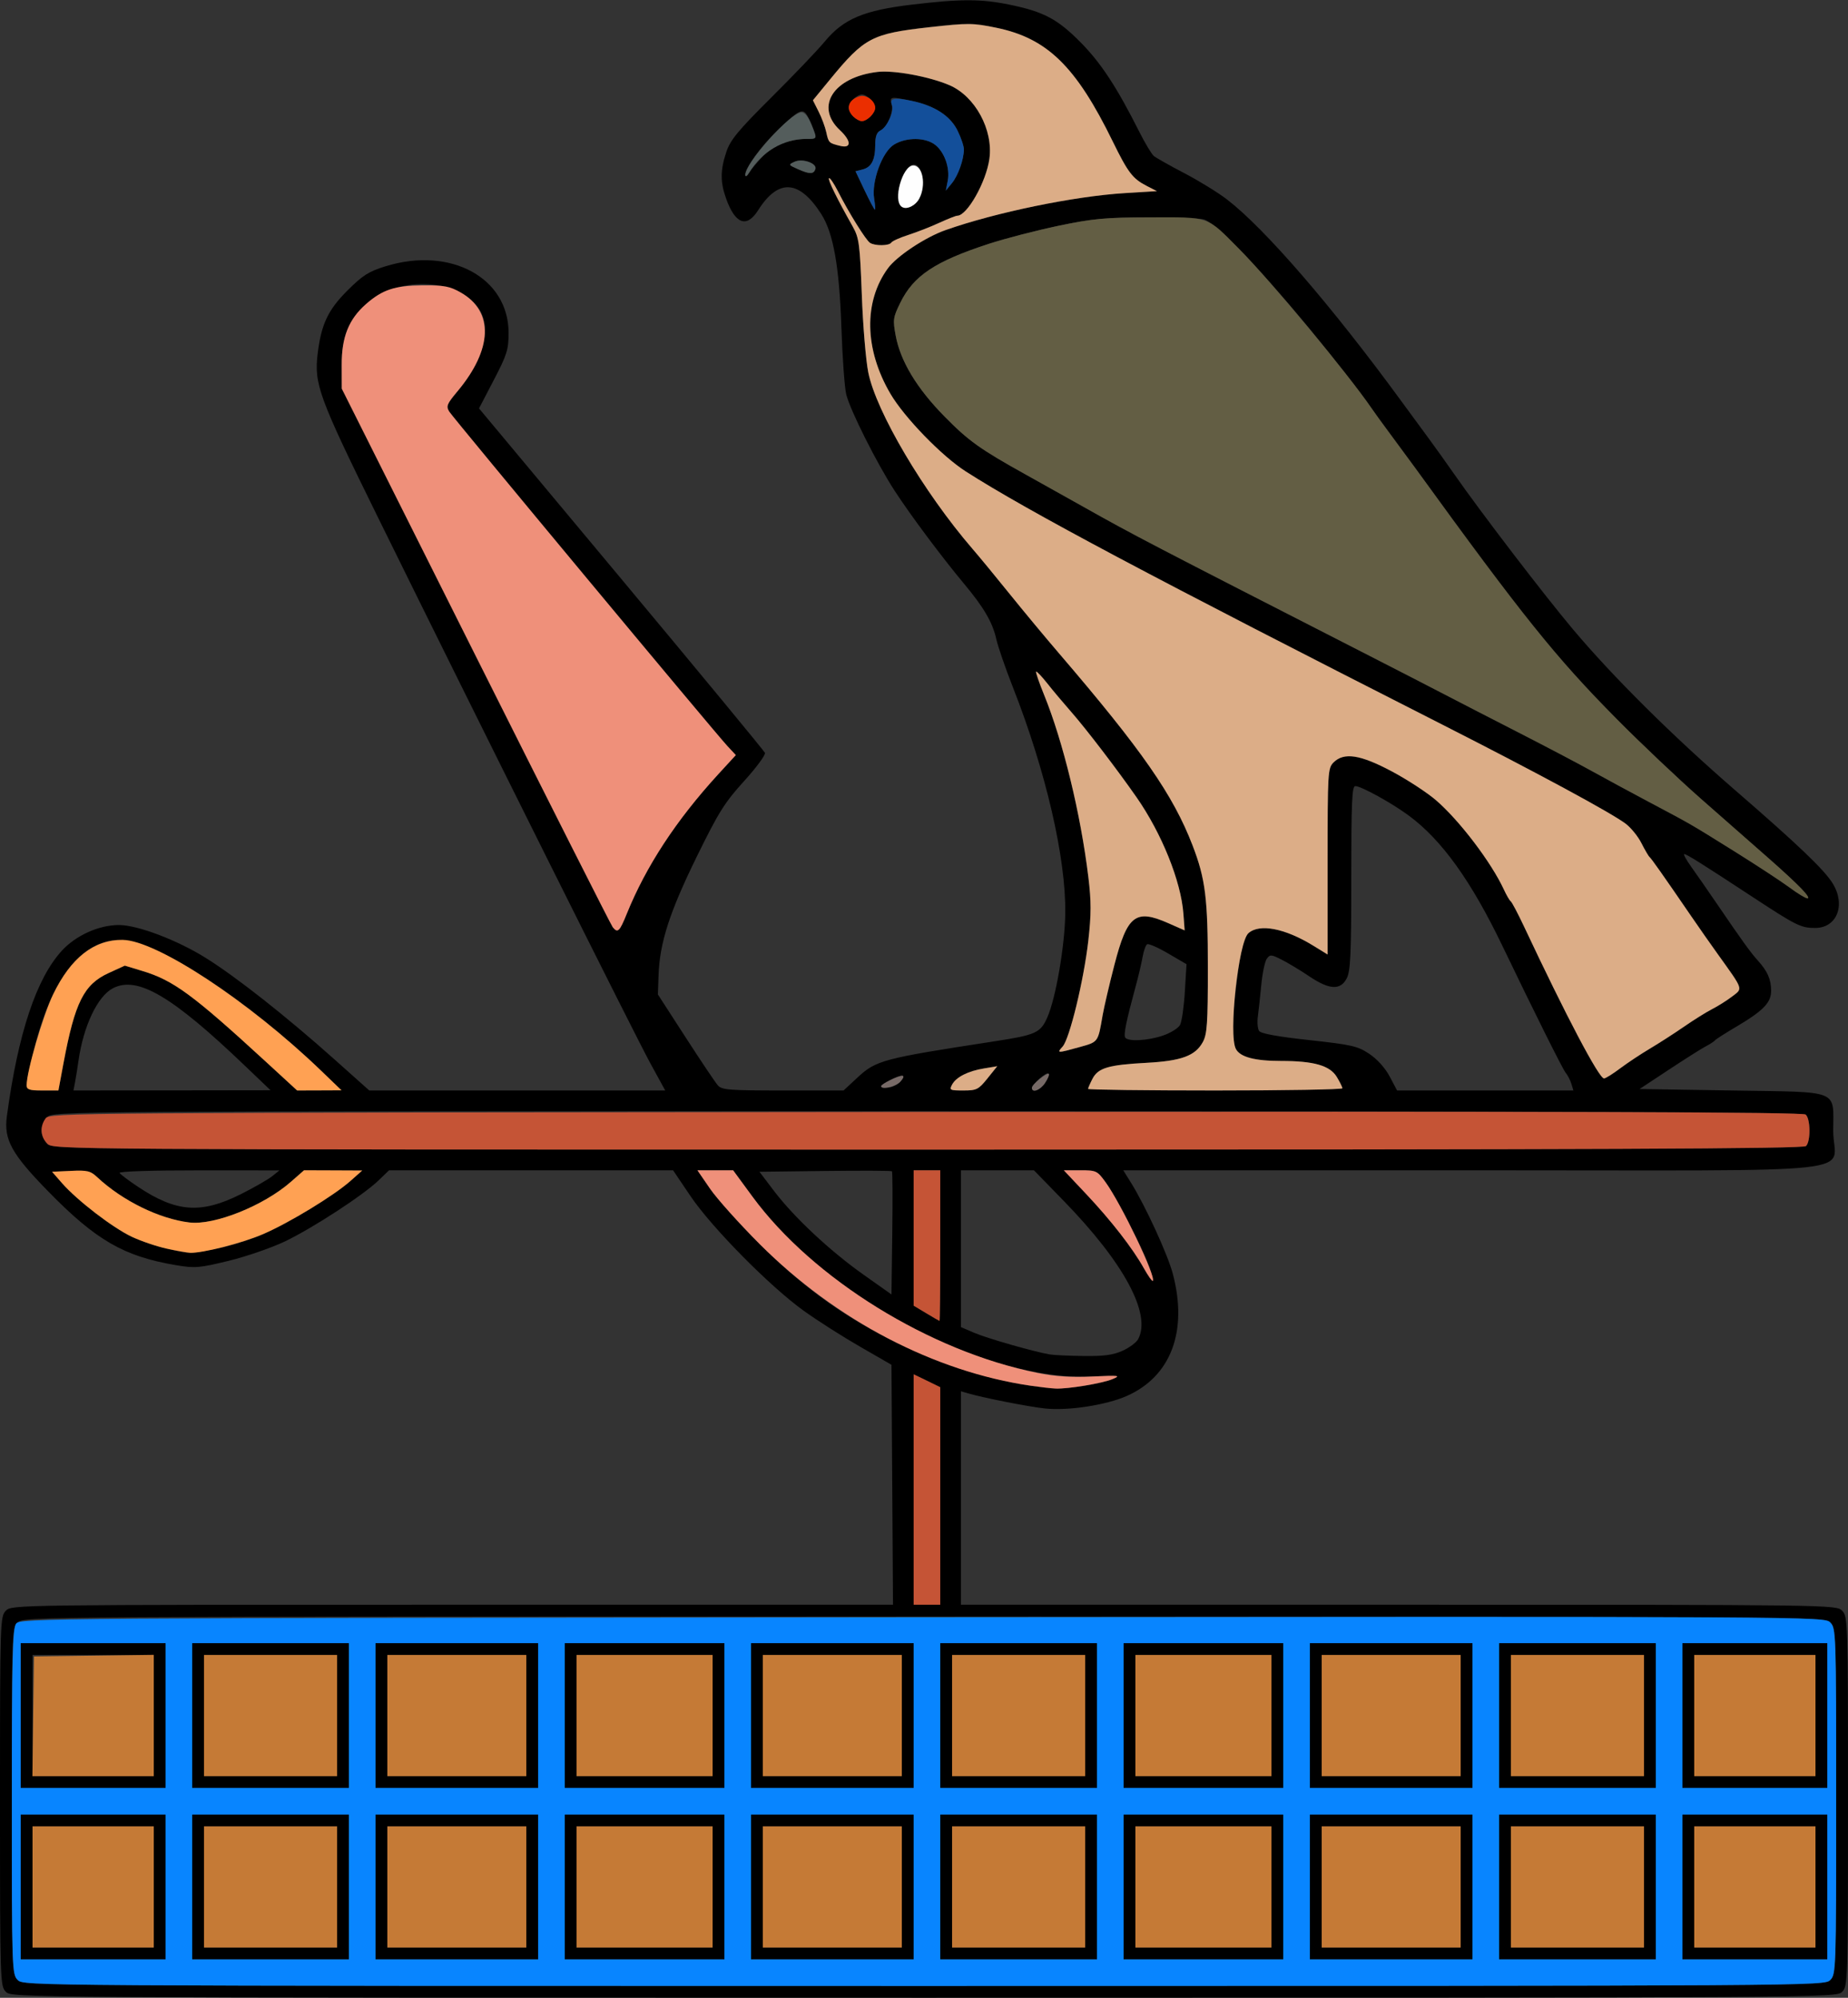 <?xml version="1.0" encoding="UTF-8" standalone="no"?>
<!DOCTYPE svg PUBLIC "-//W3C//DTD SVG 1.1//EN"
"http://www.w3.org/Graphics/SVG/1.1/DTD/svg11.dtd">
<svg width="555px" height="600px"
xmlns="http://www.w3.org/2000/svg" version="1.1">
<rect width="100%" height="100%" fill="#333333" stroke="none"/>
<g transform="translate(0000, 0000) scale(1, 1)">
<path fill="#000000" stroke="none" d="
M 1.78 598.22
C 0.04 596.49 0.00 595.27 0.00 540.98
C 0.00 486.68 0.04 485.47 1.78 483.73
C 3.53 481.97 4.73 481.95 135.87 481.95
L 268.19 481.95
L 267.96 445.93
L 267.73 409.89
L 258.24 404.42
C 253.02 401.42 245.43 396.58 241.37 393.66
C 231.18 386.33 213.79 368.71 207.39 359.25
L 202.14 351.48
L 159.49 351.48
L 116.84 351.48
L 113.70 354.51
C 109.09 358.97 93.89 368.86 85.51 372.87
C 81.49 374.78 73.90 377.40 68.63 378.68
C 59.84 380.81 58.55 380.93 52.90 379.98
C 37.23 377.35 28.81 372.49 14.44 357.77
C 3.43 346.49 1.10 342.26 2.07 335.18
C 5.44 310.29 10.93 293.82 18.63 285.47
C 22.87 280.88 29.77 277.80 35.78 277.82
C 41.37 277.84 53.23 282.34 61.80 287.70
C 70.96 293.41 85.89 305.19 100.31 318.05
L 110.91 327.51
L 155.35 327.51
L 199.79 327.51
L 195.29 319.30
C 190.72 310.94 144.58 218.49 113.70 155.77
C 95.64 119.09 94.28 115.38 95.42 106.07
C 96.50 97.36 98.51 93.09 104.31 87.29
C 108.92 82.69 110.71 81.54 115.80 79.97
C 135.30 73.95 152.74 83.40 152.74 99.99
C 152.74 105.00 152.26 106.53 148.30 114.13
L 143.86 122.66
L 186.56 173.83
C 210.05 201.98 229.47 225.50 229.73 226.10
C 229.97 226.70 227.15 230.53 223.47 234.59
C 217.60 241.05 215.79 243.94 209.17 257.46
C 201.07 273.99 198.11 283.18 197.78 292.90
L 197.58 298.67
L 205.90 311.54
C 210.47 318.62 214.83 325.11 215.58 325.96
C 216.80 327.35 218.93 327.51 235.14 327.51
L 253.34 327.51
L 257.43 323.71
C 263.09 318.43 265.05 317.91 298.37 312.79
C 311.12 310.84 312.47 310.23 314.53 305.57
C 317.09 299.79 319.80 284.01 319.93 274.26
C 320.13 257.64 314.11 231.66 304.25 206.54
C 301.98 200.78 299.71 194.19 299.20 191.89
C 298.08 186.91 295.49 182.45 289.51 175.30
C 282.74 167.17 273.46 154.75 268.65 147.34
C 263.35 139.19 255.35 123.27 254.15 118.47
C 253.66 116.53 253.01 107.55 252.70 98.52
C 252.08 80.13 250.29 70.01 246.67 64.33
C 240.05 53.96 233.75 53.56 227.70 63.12
C 224.25 68.60 220.77 67.30 218.03 59.53
C 216.29 54.61 216.32 51.09 218.13 45.65
C 219.34 42.01 221.64 39.24 231.67 29.25
C 238.32 22.64 245.52 15.10 247.69 12.48
C 253.34 5.65 259.46 3.08 274.12 1.36
C 288.63 -0.36 294.75 -0.34 303.22 1.41
C 313.51 3.53 317.62 5.72 324.58 12.77
C 330.65 18.91 335.44 26.22 342.14 39.55
C 343.87 42.99 345.85 46.28 346.53 46.86
C 347.23 47.42 351.35 49.75 355.72 52.03
C 360.07 54.30 365.84 57.86 368.52 59.92
C 379.84 68.64 399.80 91.70 420.65 120.20
C 423.48 124.07 427.29 129.26 429.12 131.74
C 430.95 134.22 434.39 139.04 436.78 142.46
C 444.81 153.99 463.92 178.94 472.51 189.14
C 484.53 203.40 502.28 221.01 520.87 237.12
C 540.13 253.80 547.93 261.27 550.44 265.38
C 554.38 271.86 551.65 278.70 545.13 278.70
C 540.89 278.70 539.43 277.98 526.73 269.64
C 511.07 259.36 506.53 256.51 505.83 256.51
C 505.47 256.51 506.39 258.20 507.88 260.28
C 509.37 262.36 512.77 267.25 515.43 271.15
C 523.19 282.54 525.76 286.10 527.90 288.46
C 530.82 291.67 531.91 294.15 531.91 297.56
C 531.91 301.16 529.59 303.54 521.26 308.47
C 518.08 310.34 515.28 312.14 515.04 312.46
C 514.80 312.78 513.60 313.56 512.38 314.20
C 511.15 314.83 506.16 317.99 501.28 321.21
L 492.40 327.07
L 520.22 327.51
C 553.12 328.04 550.56 327.02 550.56 339.67
C 550.56 353.01 564.55 351.48 442.17 351.48
L 337.34 351.48
L 339.69 355.25
C 344.00 362.19 350.67 376.71 352.22 382.54
C 356.79 399.78 351.69 413.35 338.44 419.24
C 332.20 422.00 320.91 423.74 313.91 423.02
C 308.95 422.50 295.17 419.79 290.60 418.43
L 288.60 417.84
L 288.60 449.89
L 288.60 481.95
L 420.02 481.95
C 550.27 481.95 551.47 481.97 553.22 483.73
C 554.96 485.47 555.00 486.68 555.00 540.98
C 555.00 595.27 554.96 596.49 553.22 598.22
C 551.46 599.99 550.27 600.00 277.50 600.00
C 4.73 600.00 3.54 599.99 1.78 598.22
M 549.67 594.67
C 551.40 592.94 551.45 591.72 551.45 540.98
C 551.45 490.23 551.40 489.01 549.67 487.28
C 547.90 485.51 546.71 485.50 277.50 485.50
C 8.29 485.50 7.10 485.51 5.33 487.28
C 3.60 489.01 3.55 490.23 3.55 540.98
C 3.55 591.72 3.60 592.94 5.33 594.67
C 7.10 596.44 8.29 596.45 277.50 596.45
C 546.71 596.45 547.90 596.44 549.67 594.67
M 282.38 449.29
L 282.38 416.63
L 278.39 414.68
L 274.39 412.75
L 274.39 447.35
L 274.39 481.95
L 278.39 481.95
L 282.38 481.95
L 282.38 449.29
M 325.23 416.25
C 328.52 415.78 332.52 414.85 334.11 414.20
C 336.73 413.11 336.17 413.04 328.04 413.41
C 295.78 414.91 248.31 389.80 226.00 359.41
L 220.18 351.48
L 214.82 351.48
L 209.45 351.48
L 213.26 357.03
C 215.36 360.08 222.08 367.57 228.20 373.69
C 243.72 389.20 259.22 399.51 279.32 407.69
C 289.33 411.76 300.18 414.82 309.49 416.17
C 316.83 417.24 318.38 417.25 325.23 416.25
M 337.15 405.67
C 339.18 404.75 341.28 403.19 341.81 402.20
C 345.86 394.65 337.56 379.25 319.38 360.58
L 310.52 351.48
L 299.57 351.48
L 288.60 351.48
L 288.60 375.04
L 288.60 398.58
L 292.62 400.30
C 296.47 401.96 310.59 405.99 315.24 406.78
C 316.47 406.99 321.06 407.20 325.45 407.25
C 331.56 407.33 334.31 406.96 337.15 405.67
M 282.38 374.11
L 282.38 351.48
L 278.39 351.48
L 274.39 351.48
L 274.39 371.80
L 274.39 392.13
L 278.17 394.40
C 280.24 395.65 282.04 396.69 282.16 396.71
C 282.29 396.73 282.38 386.56 282.38 374.11
M 267.88 351.77
C 267.70 351.59 258.67 351.55 247.81 351.68
L 228.08 351.92
L 232.46 357.69
C 238.47 365.61 249.31 375.74 259.34 382.83
L 267.73 388.77
L 267.97 370.44
C 268.10 360.36 268.06 351.96 267.88 351.77
M 345.00 380.12
C 342.72 374.02 335.12 359.33 332.06 355.10
C 329.53 351.61 329.26 351.48 324.47 351.48
L 319.49 351.48
L 326.14 358.54
C 333.71 366.58 340.14 374.85 343.54 380.92
C 346.44 386.07 347.08 385.71 345.00 380.12
M 65.53 374.93
C 69.29 374.16 75.37 372.23 79.03 370.64
C 86.90 367.24 100.22 359.13 105.23 354.70
L 108.78 351.55
L 100.03 351.51
L 91.30 351.48
L 87.38 354.92
C 79.20 362.12 64.33 368.08 56.83 367.14
C 47.77 366.03 36.74 360.60 29.21 353.56
C 27.17 351.65 26.21 351.42 21.27 351.66
L 15.64 351.92
L 18.69 355.41
C 23.25 360.59 33.83 368.72 39.57 371.44
C 44.18 373.62 53.15 376.08 57.09 376.26
C 57.97 376.30 61.76 375.70 65.53 374.93
M 72.35 358.64
C 76.27 356.67 80.47 354.27 81.70 353.29
L 83.92 351.51
L 59.66 351.50
C 45.48 351.49 35.62 351.81 35.91 352.28
C 36.19 352.72 38.70 354.61 41.51 356.48
C 53.00 364.12 60.42 364.63 72.35 358.64
M 542.39 344.20
C 543.77 342.83 543.77 336.17 542.39 334.79
C 541.56 333.97 481.77 333.73 278.65 333.73
C 17.17 333.73 15.98 333.74 14.21 335.50
C 13.23 336.48 12.43 338.27 12.43 339.50
C 12.43 340.72 13.23 342.51 14.21 343.49
C 15.98 345.26 17.17 345.27 278.65 345.27
C 481.77 345.27 541.56 345.03 542.39 344.20
M 19.07 319.30
C 22.49 301.04 25.19 295.65 32.60 292.25
L 37.49 290.01
L 42.87 291.65
C 52.03 294.42 57.92 298.74 79.48 318.54
L 89.24 327.51
L 95.90 327.49
L 102.56 327.46
L 96.35 321.48
C 73.79 299.80 46.87 282.33 35.96 282.30
C 24.57 282.27 15.35 294.06 10.21 315.25
C 7.14 327.94 7.05 327.51 12.77 327.51
L 17.54 327.51
L 19.07 319.30
M 73.70 320.22
C 51.66 299.11 41.27 293.00 33.92 296.80
C 29.30 299.19 25.05 308.13 23.56 318.64
C 23.25 320.84 22.79 323.73 22.53 325.07
L 22.06 327.51
L 51.65 327.48
L 81.25 327.44
L 73.70 320.22
M 296.57 323.87
L 299.50 320.22
L 295.61 320.87
C 290.70 321.67 287.15 323.48 285.93 325.75
C 285.05 327.40 285.27 327.51 289.31 327.51
C 293.31 327.51 293.86 327.24 296.57 323.87
M 313.87 325.22
C 314.71 323.96 315.15 322.69 314.87 322.40
C 314.27 321.82 309.91 325.67 309.91 326.78
C 309.91 328.38 312.46 327.38 313.87 325.22
M 403.15 326.85
C 403.14 326.49 402.39 324.94 401.46 323.42
C 399.38 320.01 394.60 318.64 384.69 318.64
C 376.84 318.64 372.46 317.48 371.17 315.05
C 369.90 312.67 370.10 304.54 371.73 292.46
C 372.86 284.13 373.56 281.47 374.95 280.25
C 378.28 277.32 385.92 278.80 394.41 284.02
L 398.71 286.67
L 398.71 258.72
C 398.71 231.95 398.78 230.70 400.49 228.99
C 403.62 225.86 408.54 226.62 418.07 231.71
C 422.70 234.18 428.63 238.06 431.25 240.32
C 438.33 246.42 447.87 258.99 451.65 267.16
C 452.44 268.87 453.37 270.47 453.72 270.71
C 454.07 270.95 455.86 274.35 457.70 278.25
C 470.38 305.23 480.26 323.98 481.74 323.89
C 482.23 323.87 484.42 322.49 486.62 320.83
C 488.83 319.18 492.82 316.53 495.50 314.94
C 498.19 313.35 502.79 310.38 505.72 308.36
C 508.65 306.33 512.45 303.96 514.15 303.09
C 515.86 302.22 518.57 300.52 520.16 299.31
C 523.48 296.78 523.73 297.51 515.93 286.62
C 513.73 283.55 510.13 278.42 507.94 275.21
C 499.53 262.93 495.93 257.82 495.40 257.40
C 495.10 257.16 494.00 255.28 492.96 253.23
C 491.93 251.18 489.78 248.55 488.19 247.36
C 483.63 243.98 461.87 232.22 433.34 217.72
C 346.31 173.51 308.59 153.47 290.07 141.61
C 282.86 137.01 271.54 125.33 267.39 118.22
C 259.59 104.90 259.32 90.60 266.68 80.55
C 269.36 76.90 277.90 71.24 283.98 69.10
C 299.07 63.78 322.63 58.93 337.79 58.00
L 347.45 57.41
L 344.44 55.87
C 340.16 53.67 338.78 51.87 334.19 42.50
C 323.13 19.87 314.52 11.49 299.12 8.32
C 291.89 6.83 290.73 6.83 278.89 8.17
C 261.87 10.13 259.54 11.35 249.39 23.72
L 244.14 30.12
L 245.83 33.48
C 246.77 35.33 247.81 38.13 248.15 39.71
C 248.84 42.90 248.95 43.00 252.41 43.83
C 255.77 44.63 255.68 42.31 252.25 39.10
C 244.62 31.98 250.32 23.17 263.56 21.60
C 268.44 21.03 279.06 22.98 285.13 25.58
C 292.86 28.90 298.34 38.98 297.14 47.70
C 296.19 54.63 290.46 64.79 287.49 64.79
C 287.06 64.79 284.64 65.75 282.11 66.91
C 279.57 68.09 275.40 69.71 272.85 70.54
C 270.29 71.36 267.97 72.40 267.69 72.85
C 267.07 73.85 262.82 73.91 261.29 72.94
C 260.06 72.15 254.98 64.00 251.61 57.38
C 250.40 55.01 249.21 53.28 248.97 53.52
C 248.55 53.94 251.28 59.49 256.10 68.05
C 258.00 71.43 258.24 73.22 258.82 88.46
C 259.15 97.66 260.03 108.18 260.76 111.83
C 263.11 123.63 277.45 147.90 292.10 164.88
C 294.10 167.19 299.11 173.27 303.24 178.40
C 307.38 183.53 314.01 191.52 317.99 196.15
C 343.01 225.33 352.34 238.76 358.17 253.94
C 362.02 263.95 362.75 269.80 362.75 290.68
C 362.75 307.41 362.53 310.61 361.23 312.98
C 358.97 317.10 354.79 318.64 344.33 319.20
C 332.90 319.81 329.79 320.72 328.10 323.99
C 327.38 325.39 326.78 326.76 326.78 327.03
C 326.78 327.29 343.97 327.51 364.97 327.51
C 385.97 327.51 403.15 327.21 403.15 326.85
M 471.93 325.52
C 471.59 324.42 470.82 322.92 470.21 322.19
C 469.31 321.10 460.56 303.56 451.18 284.02
C 441.82 264.55 432.98 252.25 423.14 244.98
C 417.93 241.13 408.80 236.09 407.02 236.09
C 406.03 236.09 405.82 241.02 405.82 263.65
C 405.82 286.62 405.59 291.65 404.46 293.83
C 402.58 297.46 399.24 297.29 393.25 293.25
C 390.64 291.49 386.93 289.25 385.01 288.27
C 381.81 286.63 381.43 286.61 380.46 287.93
C 379.88 288.73 379.13 292.27 378.79 295.80
C 378.46 299.33 377.99 303.61 377.76 305.33
C 377.53 307.04 377.70 308.97 378.14 309.63
C 378.67 310.42 383.70 311.34 393.15 312.37
C 406.03 313.78 407.73 314.17 411.25 316.52
C 413.62 318.11 416.00 320.75 417.36 323.32
L 419.58 327.51
L 446.06 327.51
L 472.53 327.51
L 471.93 325.52
M 270.40 324.85
C 272.34 322.70 270.94 322.52 267.24 324.43
C 264.08 326.07 263.94 326.63 266.71 326.63
C 267.85 326.63 269.51 325.83 270.40 324.85
M 324.16 314.49
C 329.90 312.90 329.74 313.11 331.15 304.88
C 331.58 302.44 333.16 295.65 334.68 289.79
C 338.57 274.79 341.02 272.90 350.94 277.29
L 355.78 279.43
L 355.40 274.40
C 354.68 264.67 348.91 250.33 341.33 239.45
C 335.50 231.09 326.18 218.90 321.77 213.88
C 319.40 211.18 316.11 207.27 314.47 205.18
C 312.82 203.10 311.33 201.54 311.16 201.71
C 311.00 201.88 312.06 204.99 313.54 208.62
C 319.26 222.66 324.55 244.43 326.86 263.42
C 327.75 270.77 327.75 274.52 326.85 282.51
C 325.50 294.39 321.23 312.00 319.13 314.32
C 317.30 316.34 317.48 316.35 324.16 314.49
M 349.29 311.01
C 351.58 310.22 353.89 308.79 354.40 307.82
C 354.92 306.84 355.57 302.34 355.84 297.81
L 356.34 289.58
L 350.81 286.35
C 347.79 284.57 344.94 283.33 344.51 283.60
C 344.08 283.86 343.47 285.57 343.15 287.39
C 342.84 289.20 341.88 293.28 341.01 296.45
C 338.24 306.63 337.40 310.76 337.92 311.60
C 338.72 312.89 344.69 312.58 349.29 311.01
M 188.22 274.48
C 194.02 260.14 203.08 246.33 215.70 232.54
L 220.99 226.78
L 218.50 224.11
C 214.61 219.94 136.21 125.67 134.93 123.64
C 133.92 122.01 134.19 121.34 137.42 117.49
C 145.09 108.31 147.64 98.87 144.01 92.99
C 138.28 83.73 120.11 82.62 110.39 90.95
C 104.79 95.73 102.59 101.02 102.62 109.62
L 102.64 116.72
L 142.89 197.04
C 165.03 241.22 183.53 277.86 184.03 278.48
C 185.51 280.32 186.07 279.80 188.22 274.48
M 541.18 267.05
C 539.74 265.53 535.10 261.23 530.86 257.51
C 526.62 253.78 517.63 245.88 510.88 239.95
C 504.14 234.02 492.74 223.23 485.57 215.98
C 467.29 197.52 457.36 185.17 425.17 140.75
C 423.07 137.87 419.54 133.07 417.33 130.10
C 415.13 127.14 412.64 123.71 411.82 122.49
C 411.00 121.26 407.01 116.01 402.97 110.81
C 384.98 87.72 366.01 67.15 361.52 65.89
C 360.24 65.53 352.60 65.25 344.54 65.27
C 332.01 65.31 328.16 65.67 317.90 67.81
C 311.31 69.19 301.88 71.63 296.94 73.24
C 280.76 78.53 274.37 82.79 270.37 90.95
C 268.22 95.33 268.12 96.06 269.00 100.79
C 270.41 108.45 275.32 116.59 283.57 124.99
C 290.87 132.43 294.32 134.89 308.14 142.57
C 312.29 144.88 320.08 149.24 325.45 152.25
C 340.61 160.78 344.88 162.99 411.36 196.99
C 419.54 201.17 429.72 206.41 434.00 208.64
C 438.28 210.87 448.17 215.96 455.99 219.96
C 463.80 223.95 473.62 229.12 477.81 231.43
C 482.00 233.75 489.79 237.97 495.12 240.80
C 508.22 247.75 507.12 247.11 520.78 255.62
C 527.44 259.78 534.90 264.67 537.37 266.49
C 542.83 270.54 544.73 270.82 541.18 267.05
M 262.53 59.69
C 261.68 54.52 264.95 45.58 268.50 43.42
C 272.20 41.17 277.94 41.20 280.87 43.51
C 283.70 45.73 285.37 50.57 284.62 54.36
L 284.05 57.25
L 285.87 55.03
C 287.75 52.74 289.47 47.89 289.48 44.88
C 289.49 43.93 288.65 41.43 287.62 39.32
C 285.44 34.79 280.70 31.72 273.68 30.27
C 267.33 28.95 267.17 28.98 267.79 31.41
C 268.40 33.83 266.27 38.57 264.22 39.36
C 263.29 39.72 262.85 41.07 262.85 43.52
C 262.85 48.06 261.72 50.24 259.02 50.91
L 256.93 51.44
L 259.66 57.18
C 261.17 60.33 262.55 62.94 262.74 62.96
C 262.93 62.99 262.83 61.52 262.53 59.69
M 276.12 59.55
C 277.45 57.08 277.53 53.08 276.29 50.80
C 274.73 47.91 272.25 49.54 270.53 54.60
C 269.17 58.58 269.38 61.10 271.17 62.29
C 272.37 63.09 275.01 61.62 276.12 59.55
M 229.12 46.93
C 232.35 43.59 237.03 41.73 242.26 41.72
C 244.91 41.72 245.14 41.51 244.59 39.72
C 244.25 38.62 243.41 36.61 242.73 35.26
C 241.19 32.25 240.30 32.62 233.45 39.20
C 228.42 44.03 223.73 50.54 223.83 52.57
C 223.86 53.19 224.35 52.91 224.94 51.93
C 225.52 50.96 227.41 48.71 229.12 46.93
M 244.88 50.77
C 245.44 49.07 240.99 47.49 238.66 48.57
C 236.71 49.46 236.73 49.52 239.76 50.85
C 243.19 52.36 244.36 52.34 244.88 50.77
M 261.45 35.00
C 262.22 34.22 262.85 33.06 262.85 32.40
C 262.85 30.84 260.41 28.40 258.85 28.40
C 257.30 28.40 254.86 30.84 254.86 32.40
C 254.86 33.95 257.30 36.39 258.85 36.39
C 259.52 36.39 260.68 35.76 261.45 35.00"/>
<path fill="#000000" stroke="none" d="
M 6.22 566.72
L 6.22 544.97
L 27.97 544.97
L 49.73 544.97
L 49.73 566.72
L 49.73 588.46
L 27.97 588.46
L 6.22 588.46
L 6.22 566.72
M 46.18 566.72
L 46.18 548.52
L 27.97 548.52
L 9.77 548.52
L 9.77 566.72
L 9.77 584.91
L 27.97 584.91
L 46.18 584.91
L 46.18 566.72"/>
<path fill="#000000" stroke="none" d="
M 57.72 566.72
L 57.72 544.97
L 81.25 544.97
L 104.78 544.97
L 104.78 566.72
L 104.78 588.46
L 81.25 588.46
L 57.72 588.46
L 57.72 566.72
M 101.23 566.72
L 101.23 548.52
L 81.25 548.52
L 61.27 548.52
L 61.27 566.72
L 61.27 584.91
L 81.25 584.91
L 101.23 584.91
L 101.23 566.72"/>
<path fill="#000000" stroke="none" d="
M 112.78 566.72
L 112.78 544.97
L 137.20 544.97
L 161.62 544.97
L 161.62 566.72
L 161.62 588.46
L 137.20 588.46
L 112.78 588.46
L 112.78 566.72
M 158.06 566.72
L 158.06 548.52
L 137.20 548.52
L 116.33 548.52
L 116.33 566.72
L 116.33 584.91
L 137.20 584.91
L 158.06 584.91
L 158.06 566.72"/>
<path fill="#000000" stroke="none" d="
M 169.61 566.72
L 169.61 544.97
L 193.58 544.97
L 217.56 544.97
L 217.56 566.72
L 217.56 588.46
L 193.58 588.46
L 169.61 588.46
L 169.61 566.72
M 214.01 566.72
L 214.01 548.52
L 193.58 548.52
L 173.16 548.52
L 173.16 566.72
L 173.16 584.91
L 193.58 584.91
L 214.01 584.91
L 214.01 566.72"/>
<path fill="#000000" stroke="none" d="
M 225.55 566.72
L 225.55 544.97
L 249.97 544.97
L 274.39 544.97
L 274.39 566.72
L 274.39 588.46
L 249.97 588.46
L 225.55 588.46
L 225.55 566.72
M 270.84 566.72
L 270.84 548.52
L 249.97 548.52
L 229.10 548.52
L 229.10 566.72
L 229.10 584.91
L 249.97 584.91
L 270.84 584.91
L 270.84 566.72"/>
<path fill="#000000" stroke="none" d="
M 282.38 566.72
L 282.38 544.97
L 305.92 544.97
L 329.45 544.97
L 329.45 566.72
L 329.45 588.46
L 305.92 588.46
L 282.38 588.46
L 282.38 566.72
M 325.90 566.72
L 325.90 548.52
L 305.92 548.52
L 285.94 548.52
L 285.94 566.72
L 285.94 584.91
L 305.92 584.91
L 325.90 584.91
L 325.90 566.72"/>
<path fill="#000000" stroke="none" d="
M 337.44 566.72
L 337.44 544.97
L 361.42 544.97
L 385.39 544.97
L 385.39 566.72
L 385.39 588.46
L 361.42 588.46
L 337.44 588.46
L 337.44 566.72
M 381.84 566.72
L 381.84 548.52
L 361.42 548.52
L 340.99 548.52
L 340.99 566.72
L 340.99 584.91
L 361.42 584.91
L 381.84 584.91
L 381.84 566.72"/>
<path fill="#000000" stroke="none" d="
M 393.38 566.72
L 393.38 544.97
L 417.80 544.97
L 442.22 544.97
L 442.22 566.72
L 442.22 588.46
L 417.80 588.46
L 393.38 588.46
L 393.38 566.72
M 438.67 566.72
L 438.67 548.52
L 417.80 548.52
L 396.94 548.52
L 396.94 566.72
L 396.94 584.91
L 417.80 584.91
L 438.67 584.91
L 438.67 566.72"/>
<path fill="#000000" stroke="none" d="
M 450.22 566.72
L 450.22 544.97
L 473.75 544.97
L 497.28 544.97
L 497.28 566.72
L 497.28 588.46
L 473.75 588.46
L 450.22 588.46
L 450.22 566.72
M 493.73 566.72
L 493.73 548.52
L 473.75 548.52
L 453.77 548.52
L 453.77 566.72
L 453.77 584.91
L 473.75 584.91
L 493.73 584.91
L 493.73 566.72"/>
<path fill="#000000" stroke="none" d="
M 505.27 566.72
L 505.27 544.97
L 527.03 544.97
L 548.78 544.97
L 548.78 566.72
L 548.78 588.46
L 527.03 588.46
L 505.27 588.46
L 505.27 566.72
M 545.23 566.72
L 545.23 548.52
L 527.03 548.52
L 508.82 548.52
L 508.82 566.72
L 508.82 584.91
L 527.03 584.91
L 545.23 584.91
L 545.23 566.72"/>
<path fill="#000000" stroke="none" d="
M 6.22 515.24
L 6.22 493.49
L 27.97 493.49
L 49.73 493.49
L 49.73 515.24
L 49.73 536.98
L 27.97 536.98
L 6.22 536.98
L 6.22 515.24
M 46.18 515.24
L 46.18 497.04
L 27.97 497.04
L 9.77 497.04
L 9.77 515.24
L 9.77 533.43
L 27.97 533.43
L 46.18 533.43
L 46.18 515.24"/>
<path fill="#000000" stroke="none" d="
M 57.72 515.24
L 57.72 493.49
L 81.25 493.49
L 104.78 493.49
L 104.78 515.24
L 104.78 536.98
L 81.25 536.98
L 57.72 536.98
L 57.72 515.24
M 101.23 515.24
L 101.23 497.04
L 81.25 497.04
L 61.27 497.04
L 61.27 515.24
L 61.27 533.43
L 81.25 533.43
L 101.23 533.43
L 101.23 515.24"/>
<path fill="#000000" stroke="none" d="
M 112.78 515.24
L 112.78 493.49
L 137.20 493.49
L 161.62 493.49
L 161.62 515.24
L 161.62 536.98
L 137.20 536.98
L 112.78 536.98
L 112.78 515.24
M 158.06 515.24
L 158.06 497.04
L 137.20 497.04
L 116.33 497.04
L 116.33 515.24
L 116.33 533.43
L 137.20 533.43
L 158.06 533.43
L 158.06 515.24"/>
<path fill="#000000" stroke="none" d="
M 169.61 515.24
L 169.61 493.49
L 193.58 493.49
L 217.56 493.49
L 217.56 515.24
L 217.56 536.98
L 193.58 536.98
L 169.61 536.98
L 169.61 515.24
M 214.01 515.24
L 214.01 497.04
L 193.58 497.04
L 173.16 497.04
L 173.16 515.24
L 173.16 533.43
L 193.58 533.43
L 214.01 533.43
L 214.01 515.24"/>
<path fill="#000000" stroke="none" d="
M 225.55 515.24
L 225.55 493.49
L 249.97 493.49
L 274.39 493.49
L 274.39 515.24
L 274.39 536.98
L 249.97 536.98
L 225.55 536.98
L 225.55 515.24
M 270.84 515.24
L 270.84 497.04
L 249.97 497.04
L 229.10 497.04
L 229.10 515.24
L 229.10 533.43
L 249.97 533.43
L 270.84 533.43
L 270.84 515.24"/>
<path fill="#000000" stroke="none" d="
M 282.38 515.24
L 282.38 493.49
L 305.92 493.49
L 329.45 493.49
L 329.45 515.24
L 329.45 536.98
L 305.92 536.98
L 282.38 536.98
L 282.38 515.24
M 325.90 515.24
L 325.90 497.04
L 305.92 497.04
L 285.94 497.04
L 285.94 515.24
L 285.94 533.43
L 305.92 533.43
L 325.90 533.43
L 325.90 515.24"/>
<path fill="#000000" stroke="none" d="
M 337.44 515.24
L 337.44 493.49
L 361.42 493.49
L 385.39 493.49
L 385.39 515.24
L 385.39 536.98
L 361.42 536.98
L 337.44 536.98
L 337.44 515.24
M 381.84 515.24
L 381.84 497.04
L 361.42 497.04
L 340.99 497.04
L 340.99 515.24
L 340.99 533.43
L 361.42 533.43
L 381.84 533.43
L 381.84 515.24"/>
<path fill="#000000" stroke="none" d="
M 393.38 515.24
L 393.38 493.49
L 417.80 493.49
L 442.22 493.49
L 442.22 515.24
L 442.22 536.98
L 417.80 536.98
L 393.38 536.98
L 393.38 515.24
M 438.67 515.24
L 438.67 497.04
L 417.80 497.04
L 396.94 497.04
L 396.94 515.24
L 396.94 533.43
L 417.80 533.43
L 438.67 533.43
L 438.67 515.24"/>
<path fill="#000000" stroke="none" d="
M 450.22 515.24
L 450.22 493.49
L 473.75 493.49
L 497.28 493.49
L 497.28 515.24
L 497.28 536.98
L 473.75 536.98
L 450.22 536.98
L 450.22 515.24
M 493.73 515.24
L 493.73 497.04
L 473.75 497.04
L 453.77 497.04
L 453.77 515.24
L 453.77 533.43
L 473.75 533.43
L 493.73 533.43
L 493.73 515.24"/>
<path fill="#000000" stroke="none" d="
M 505.27 515.24
L 505.27 493.49
L 527.03 493.49
L 548.78 493.49
L 548.78 515.24
L 548.78 536.98
L 527.03 536.98
L 505.27 536.98
L 505.27 515.24
M 545.23 515.24
L 545.23 497.04
L 527.03 497.04
L 508.82 497.04
L 508.82 515.24
L 508.82 533.43
L 527.03 533.43
L 545.23 533.43
L 545.23 515.24"/>
<path fill="#dcad87" stroke="none" d="
M 285.93 325.75
C 287.15 323.48 290.70 321.67 295.61 320.87
L 299.50 320.22
L 296.57 323.87
C 293.86 327.24 293.31 327.51 289.31 327.51
C 285.27 327.51 285.05 327.40 285.93 325.75"/>
<path fill="#dcad87" stroke="none" d="
M 326.78 327.03
C 326.78 326.76 327.38 325.39 328.10 323.99
C 329.79 320.72 332.90 319.81 344.33 319.20
C 354.79 318.64 358.97 317.10 361.23 312.98
C 362.53 310.61 362.75 307.41 362.75 290.68
C 362.75 269.80 362.02 263.95 358.17 253.94
C 352.34 238.76 343.01 225.33 317.99 196.15
C 314.01 191.52 307.38 183.53 303.24 178.40
C 299.11 173.27 294.10 167.19 292.10 164.88
C 277.45 147.90 263.11 123.63 260.76 111.83
C 260.03 108.18 259.15 97.66 258.82 88.46
C 258.24 73.22 258.00 71.43 256.10 68.05
C 251.28 59.49 248.55 53.94 248.97 53.52
C 249.21 53.28 250.40 55.01 251.61 57.38
C 254.98 64.00 260.06 72.15 261.29 72.94
C 262.82 73.91 267.07 73.85 267.69 72.85
C 267.97 72.40 270.29 71.36 272.85 70.54
C 275.40 69.71 279.57 68.09 282.11 66.91
C 284.64 65.75 287.06 64.79 287.49 64.79
C 290.46 64.79 296.19 54.63 297.14 47.70
C 298.34 38.98 292.86 28.90 285.13 25.58
C 279.06 22.98 268.44 21.03 263.56 21.60
C 250.32 23.17 244.62 31.98 252.25 39.10
C 255.68 42.31 255.77 44.63 252.41 43.83
C 248.95 43.00 248.84 42.90 248.15 39.71
C 247.81 38.13 246.77 35.33 245.83 33.48
L 244.14 30.12
L 249.39 23.72
C 259.58 11.31 261.89 10.10 279.03 8.19
C 290.87 6.88 292.17 6.89 299.24 8.34
C 314.51 11.49 323.16 19.93 334.19 42.50
C 338.78 51.87 340.16 53.67 344.44 55.87
L 347.45 57.41
L 337.79 58.00
C 322.63 58.93 299.07 63.78 283.98 69.10
C 277.90 71.24 269.36 76.90 266.68 80.55
C 259.32 90.60 259.59 104.90 267.39 118.22
C 271.54 125.33 282.86 137.01 290.07 141.61
C 308.59 153.47 346.31 173.51 433.34 217.72
C 461.87 232.22 483.63 243.98 488.19 247.36
C 489.78 248.55 491.93 251.18 492.96 253.23
C 494.00 255.28 495.10 257.16 495.40 257.40
C 495.93 257.82 499.53 262.93 507.94 275.21
C 510.13 278.42 513.73 283.55 515.93 286.62
C 523.73 297.51 523.48 296.78 520.16 299.31
C 518.57 300.52 515.86 302.22 514.15 303.09
C 512.45 303.96 508.65 306.33 505.72 308.36
C 502.79 310.38 498.19 313.35 495.50 314.94
C 492.82 316.53 488.83 319.18 486.62 320.83
C 484.42 322.49 482.23 323.87 481.74 323.89
C 480.26 323.98 470.38 305.23 457.70 278.25
C 455.86 274.35 454.07 270.95 453.72 270.71
C 453.37 270.47 452.44 268.87 451.65 267.16
C 447.87 258.99 438.33 246.42 431.25 240.32
C 428.63 238.06 422.70 234.18 418.07 231.71
C 408.54 226.62 403.62 225.86 400.49 228.99
C 398.78 230.70 398.71 231.95 398.71 258.72
L 398.71 286.67
L 394.41 284.02
C 385.92 278.80 378.28 277.32 374.95 280.25
C 371.93 282.91 368.89 310.82 371.17 315.05
C 372.46 317.48 376.84 318.64 384.69 318.64
C 394.60 318.64 399.38 320.01 401.46 323.42
C 402.39 324.94 403.14 326.49 403.15 326.85
C 403.15 327.21 385.97 327.51 364.97 327.51
C 343.97 327.51 326.78 327.29 326.78 327.03"/>
<path fill="#dcad87" stroke="none" d="
M 319.13 314.32
C 321.23 312.00 325.50 294.39 326.85 282.51
C 327.75 274.52 327.75 270.77 326.86 263.42
C 324.55 244.43 319.26 222.66 313.54 208.62
C 312.06 204.99 311.00 201.88 311.16 201.71
C 311.33 201.54 312.82 203.10 314.47 205.18
C 316.11 207.27 319.40 211.18 321.77 213.88
C 326.18 218.90 335.50 231.09 341.33 239.45
C 348.91 250.33 354.68 264.67 355.40 274.40
L 355.78 279.43
L 350.94 277.29
C 341.02 272.90 338.57 274.79 334.68 289.79
C 333.16 295.65 331.58 302.44 331.15 304.88
C 329.74 313.11 329.90 312.90 324.16 314.49
C 317.48 316.35 317.30 316.34 319.13 314.32"/>
<path fill="#eb2e00" stroke="none" d="
M 256.25 35.00
C 253.91 32.65 254.72 29.98 258.09 28.93
C 260.14 28.30 262.85 30.27 262.85 32.40
C 262.85 33.95 260.41 36.39 258.85 36.39
C 258.19 36.39 257.02 35.76 256.25 35.00"/>
<path fill="#134f9a" stroke="none" d="
M 259.66 57.18
L 256.93 51.44
L 259.02 50.91
C 261.71 50.24 262.85 48.06 262.85 43.58
C 262.85 41.00 263.31 39.75 264.50 39.12
C 266.50 38.05 268.58 33.38 267.87 31.55
C 267.08 29.51 268.50 29.19 273.65 30.26
C 280.70 31.72 285.43 34.79 287.62 39.32
C 288.65 41.43 289.49 43.93 289.48 44.88
C 289.47 47.89 287.75 52.74 285.87 55.03
L 284.05 57.25
L 284.62 54.36
C 285.37 50.57 283.70 45.73 280.87 43.51
C 277.94 41.20 272.20 41.17 268.50 43.42
C 264.95 45.58 261.68 54.52 262.53 59.69
C 262.83 61.52 262.93 62.99 262.74 62.96
C 262.55 62.94 261.17 60.33 259.66 57.18"/>
<path fill="#545d5c" stroke="none" d="
M 223.83 52.57
C 223.67 49.09 237.43 33.73 240.72 33.73
C 241.66 33.73 242.77 35.08 243.66 37.30
C 245.51 41.89 245.56 41.72 242.20 41.72
C 235.23 41.73 228.76 45.56 224.94 51.93
C 224.35 52.91 223.86 53.19 223.83 52.57"/>
<path fill="#545d5c" stroke="none" d="
M 239.76 50.85
C 236.73 49.52 236.71 49.46 238.66 48.57
C 240.99 47.49 245.44 49.07 244.88 50.77
C 244.36 52.34 243.19 52.36 239.76 50.85"/>
<path fill="#fefefe" stroke="none" d="
M 270.87 62.15
C 268.05 60.41 270.99 49.70 274.29 49.70
C 277.15 49.70 278.21 55.63 276.06 59.67
C 274.92 61.80 272.31 63.04 270.87 62.15"/>
<path fill="#635e44" stroke="none" d="
M 537.37 266.49
C 534.90 264.67 527.44 259.78 520.78 255.62
C 507.12 247.11 508.22 247.75 495.12 240.80
C 489.79 237.97 482.00 233.75 477.81 231.43
C 473.62 229.12 463.80 223.95 455.99 219.96
C 448.17 215.96 438.28 210.87 434.00 208.64
C 429.72 206.41 419.54 201.17 411.36 196.99
C 344.88 162.99 340.61 160.78 325.45 152.25
C 320.08 149.24 312.29 144.88 308.14 142.57
C 294.32 134.89 290.87 132.43 283.57 124.99
C 275.32 116.59 270.41 108.45 269.00 100.79
C 268.12 96.06 268.22 95.33 270.37 90.95
C 274.37 82.79 280.76 78.53 296.94 73.24
C 301.88 71.63 311.31 69.19 317.90 67.81
C 328.33 65.64 331.93 65.31 345.47 65.28
C 363.48 65.23 362.30 64.81 372.09 74.70
C 381.67 84.37 405.20 112.68 411.82 122.49
C 412.64 123.71 415.13 127.14 417.33 130.10
C 419.54 133.07 423.07 137.87 425.17 140.75
C 457.36 185.17 467.29 197.52 485.57 215.98
C 492.74 223.23 504.14 234.02 510.88 239.95
C 517.63 245.88 526.62 253.78 530.86 257.51
C 539.96 265.49 544.16 269.82 542.83 269.82
C 542.29 269.82 539.84 268.32 537.37 266.49"/>
<path fill="#ef907a" stroke="none" d="
M 309.49 416.17
C 280.59 411.97 251.05 396.52 228.20 373.69
C 222.08 367.57 215.36 360.08 213.26 357.03
L 209.45 351.48
L 214.82 351.48
L 220.18 351.48
L 226.00 359.41
C 244.16 384.12 279.28 405.84 311.62 412.33
C 316.91 413.40 321.72 413.71 328.04 413.41
C 336.17 413.04 336.73 413.11 334.11 414.20
C 331.03 415.47 320.71 417.19 317.02 417.04
C 315.79 416.98 312.41 416.59 309.49 416.17"/>
<path fill="#ef907a" stroke="none" d="
M 343.54 380.92
C 340.14 374.85 333.71 366.58 326.14 358.54
L 319.49 351.48
L 324.47 351.48
C 329.26 351.48 329.53 351.61 332.06 355.10
C 336.79 361.63 347.31 383.63 346.22 384.71
C 346.03 384.91 344.83 383.20 343.54 380.92"/>
<path fill="#ef907a" stroke="none" d="
M 184.03 278.48
C 183.53 277.86 165.03 241.22 142.89 197.04
L 102.64 116.72
L 102.62 109.62
C 102.59 101.25 104.73 95.88 109.89 91.35
C 114.87 86.97 118.53 85.77 126.98 85.70
C 133.44 85.66 135.08 85.97 138.35 87.83
C 148.36 93.56 148.00 104.84 137.42 117.49
C 134.19 121.34 133.92 122.01 134.93 123.64
C 136.21 125.67 214.61 219.94 218.50 224.11
L 220.99 226.78
L 215.70 232.54
C 203.08 246.33 194.02 260.14 188.22 274.48
C 186.07 279.80 185.51 280.32 184.03 278.48"/>
<path fill="#ffa153" stroke="none" d="
M 50.06 375.01
C 47.07 374.36 42.35 372.75 39.57 371.44
C 33.83 368.72 23.25 360.59 18.69 355.41
L 15.64 351.92
L 21.27 351.66
C 26.21 351.42 27.17 351.65 29.21 353.56
C 36.74 360.60 47.77 366.03 56.83 367.14
C 64.33 368.08 79.20 362.12 87.38 354.92
L 91.30 351.48
L 100.03 351.51
L 108.78 351.55
L 105.23 354.70
C 100.22 359.13 86.90 367.24 79.03 370.64
C 72.83 373.33 60.74 376.42 57.09 376.26
C 56.22 376.22 53.05 375.66 50.06 375.01"/>
<path fill="#ffa153" stroke="none" d="
M 7.99 325.96
C 7.99 321.77 12.90 304.95 15.97 298.61
C 21.27 287.65 28.24 282.20 36.85 282.28
C 46.94 282.38 74.69 300.67 96.35 321.48
L 102.56 327.46
L 95.90 327.49
L 89.24 327.51
L 79.48 318.54
C 57.92 298.74 52.03 294.42 42.87 291.65
L 37.49 290.01
L 32.60 292.25
C 25.19 295.65 22.49 301.04 19.07 319.30
L 17.54 327.51
L 12.77 327.51
C 8.81 327.51 7.99 327.25 7.99 325.96"/>
<path fill="#776a67" stroke="none" d="
M 309.91 326.69
C 309.91 325.70 314.46 322.00 315.00 322.54
C 315.21 322.75 314.71 323.96 313.87 325.22
C 312.43 327.44 309.91 328.38 309.91 326.69"/>
<path fill="#776a67" stroke="none" d="
M 264.62 326.21
C 264.62 325.59 269.69 323.08 270.94 323.08
C 271.59 323.08 271.38 323.77 270.40 324.85
C 269.01 326.39 264.62 327.41 264.62 326.21"/>
<path fill="#c55436" stroke="none" d="
M 274.39 447.35
L 274.39 412.75
L 278.39 414.68
L 282.38 416.63
L 282.38 449.29
L 282.38 481.95
L 278.39 481.95
L 274.39 481.95
L 274.39 447.35"/>
<path fill="#c55436" stroke="none" d="
M 278.17 394.40
L 274.39 392.13
L 274.39 371.80
L 274.39 351.48
L 278.39 351.48
L 282.38 351.48
L 282.38 374.11
C 282.38 386.56 282.29 396.73 282.16 396.71
C 282.04 396.69 280.24 395.65 278.17 394.40"/>
<path fill="#c55436" stroke="none" d="
M 14.21 343.49
C 12.13 341.41 11.92 338.33 13.69 335.89
C 14.94 334.20 18.77 334.17 278.00 333.95
C 472.18 333.78 541.36 333.99 542.25 334.72
C 543.74 335.96 543.84 342.75 542.39 344.20
C 541.56 345.03 481.77 345.27 278.65 345.27
C 17.17 345.27 15.98 345.26 14.21 343.49"/>
<path fill="#0885ff" stroke="none" d="
M 5.33 594.67
C 3.60 592.94 3.55 591.72 3.55 541.14
C 3.55 497.85 3.76 489.12 4.81 487.67
C 6.06 485.97 9.97 485.95 276.98 485.72
C 547.07 485.49 547.90 485.50 549.67 487.28
C 551.41 489.02 551.45 490.20 551.45 540.98
C 551.45 591.72 551.40 592.94 549.67 594.67
C 547.90 596.44 546.71 596.45 277.50 596.45
C 8.29 596.45 7.10 596.44 5.33 594.67
M 49.73 566.72
L 49.73 544.97
L 27.97 544.97
L 6.22 544.97
L 6.22 566.72
L 6.22 588.46
L 27.97 588.46
L 49.73 588.46
L 49.73 566.72
M 104.78 566.72
L 104.78 544.97
L 81.25 544.97
L 57.72 544.97
L 57.72 566.72
L 57.72 588.46
L 81.25 588.46
L 104.78 588.46
L 104.78 566.72
M 161.62 566.72
L 161.62 544.97
L 137.20 544.97
L 112.78 544.97
L 112.78 566.72
L 112.78 588.46
L 137.20 588.46
L 161.62 588.46
L 161.62 566.72
M 217.56 566.72
L 217.56 544.97
L 193.58 544.97
L 169.61 544.97
L 169.61 566.72
L 169.61 588.46
L 193.58 588.46
L 217.56 588.46
L 217.56 566.72
M 274.39 566.72
L 274.39 544.97
L 249.97 544.97
L 225.55 544.97
L 225.55 566.72
L 225.55 588.46
L 249.97 588.46
L 274.39 588.46
L 274.39 566.72
M 329.45 566.72
L 329.45 544.97
L 305.92 544.97
L 282.38 544.97
L 282.38 566.72
L 282.38 588.46
L 305.92 588.46
L 329.45 588.46
L 329.45 566.72
M 385.39 566.72
L 385.39 544.97
L 361.42 544.97
L 337.44 544.97
L 337.44 566.72
L 337.44 588.46
L 361.42 588.46
L 385.39 588.46
L 385.39 566.72
M 442.22 566.72
L 442.22 544.97
L 417.80 544.97
L 393.38 544.97
L 393.38 566.72
L 393.38 588.46
L 417.80 588.46
L 442.22 588.46
L 442.22 566.72
M 497.28 566.72
L 497.28 544.97
L 473.75 544.97
L 450.22 544.97
L 450.22 566.72
L 450.22 588.46
L 473.75 588.46
L 497.28 588.46
L 497.28 566.72
M 548.78 566.72
L 548.78 544.97
L 527.03 544.97
L 505.27 544.97
L 505.27 566.72
L 505.27 588.46
L 527.03 588.46
L 548.78 588.46
L 548.78 566.72
M 49.73 515.24
L 49.73 493.49
L 27.97 493.49
L 6.22 493.49
L 6.22 515.24
L 6.22 536.98
L 27.97 536.98
L 49.73 536.98
L 49.73 515.24
M 104.78 515.24
L 104.78 493.49
L 81.25 493.49
L 57.72 493.49
L 57.72 515.24
L 57.72 536.98
L 81.25 536.98
L 104.78 536.98
L 104.78 515.24
M 161.62 515.24
L 161.62 493.49
L 137.20 493.49
L 112.78 493.49
L 112.78 515.24
L 112.78 536.98
L 137.20 536.98
L 161.62 536.98
L 161.62 515.24
M 217.56 515.24
L 217.56 493.49
L 193.58 493.49
L 169.61 493.49
L 169.61 515.24
L 169.61 536.98
L 193.58 536.98
L 217.56 536.98
L 217.56 515.24
M 274.39 515.24
L 274.39 493.49
L 249.97 493.49
L 225.55 493.49
L 225.55 515.24
L 225.55 536.98
L 249.97 536.98
L 274.39 536.98
L 274.39 515.24
M 329.45 515.24
L 329.45 493.49
L 305.92 493.49
L 282.38 493.49
L 282.38 515.24
L 282.38 536.98
L 305.92 536.98
L 329.45 536.98
L 329.45 515.24
M 385.39 515.24
L 385.39 493.49
L 361.42 493.49
L 337.44 493.49
L 337.44 515.24
L 337.44 536.98
L 361.42 536.98
L 385.39 536.98
L 385.39 515.24
M 442.22 515.24
L 442.22 493.49
L 417.80 493.49
L 393.38 493.49
L 393.38 515.24
L 393.38 536.98
L 417.80 536.98
L 442.22 536.98
L 442.22 515.24
M 497.28 515.24
L 497.28 493.49
L 473.75 493.49
L 450.22 493.49
L 450.22 515.24
L 450.22 536.98
L 473.75 536.98
L 497.28 536.98
L 497.28 515.24
M 548.78 515.24
L 548.78 493.49
L 527.03 493.49
L 505.27 493.49
L 505.27 515.24
L 505.27 536.98
L 527.03 536.98
L 548.78 536.98
L 548.78 515.24"/>
<path fill="#c57a36" stroke="none" d="
M 9.77 566.72
L 9.77 548.52
L 27.97 548.52
L 46.18 548.52
L 46.18 566.72
L 46.18 584.91
L 27.97 584.91
L 9.77 584.91
L 9.77 566.72"/>
<path fill="#c57a36" stroke="none" d="
M 61.27 566.72
L 61.27 548.52
L 81.25 548.52
L 101.23 548.52
L 101.23 566.72
L 101.23 584.91
L 81.25 584.91
L 61.27 584.91
L 61.27 566.72"/>
<path fill="#c57a36" stroke="none" d="
M 116.33 566.72
L 116.33 548.52
L 137.20 548.52
L 158.06 548.52
L 158.06 566.72
L 158.06 584.91
L 137.20 584.91
L 116.33 584.91
L 116.33 566.72"/>
<path fill="#c57a36" stroke="none" d="
M 173.16 566.72
L 173.16 548.52
L 193.58 548.52
L 214.01 548.52
L 214.01 566.72
L 214.01 584.91
L 193.58 584.91
L 173.16 584.91
L 173.16 566.72"/>
<path fill="#c57a36" stroke="none" d="
M 229.10 566.72
L 229.10 548.52
L 249.97 548.52
L 270.84 548.52
L 270.84 566.72
L 270.84 584.91
L 249.97 584.91
L 229.10 584.91
L 229.10 566.72"/>
<path fill="#c57a36" stroke="none" d="
M 285.94 566.72
L 285.94 548.52
L 305.92 548.52
L 325.90 548.52
L 325.90 566.72
L 325.90 584.91
L 305.92 584.91
L 285.94 584.91
L 285.94 566.72"/>
<path fill="#c57a36" stroke="none" d="
M 340.99 566.72
L 340.99 548.52
L 361.42 548.52
L 381.84 548.52
L 381.84 566.72
L 381.84 584.91
L 361.42 584.91
L 340.99 584.91
L 340.99 566.72"/>
<path fill="#c57a36" stroke="none" d="
M 396.94 566.72
L 396.94 548.52
L 417.80 548.52
L 438.67 548.52
L 438.67 566.72
L 438.67 584.91
L 417.80 584.91
L 396.94 584.91
L 396.94 566.72"/>
<path fill="#c57a36" stroke="none" d="
M 453.77 566.72
L 453.77 548.52
L 473.75 548.52
L 493.73 548.52
L 493.73 566.72
L 493.73 584.91
L 473.75 584.91
L 453.77 584.91
L 453.77 566.72"/>
<path fill="#c57a36" stroke="none" d="
M 508.82 566.72
L 508.82 548.52
L 527.03 548.52
L 545.23 548.52
L 545.23 566.72
L 545.23 584.91
L 527.03 584.91
L 508.82 584.91
L 508.82 566.72"/>
<path fill="#c57a36" stroke="none" d="
M 9.97 515.46
L 10.21 497.49
L 28.19 497.25
L 46.18 497.01
L 46.18 515.22
L 46.18 533.43
L 27.95 533.43
L 9.73 533.43
L 9.97 515.46"/>
<path fill="#c57a36" stroke="none" d="
M 61.27 515.24
L 61.27 497.04
L 81.25 497.04
L 101.23 497.04
L 101.23 515.24
L 101.23 533.43
L 81.25 533.43
L 61.27 533.43
L 61.27 515.24"/>
<path fill="#c57a36" stroke="none" d="
M 116.33 515.24
L 116.33 497.04
L 137.20 497.04
L 158.06 497.04
L 158.06 515.24
L 158.06 533.43
L 137.20 533.43
L 116.33 533.43
L 116.33 515.24"/>
<path fill="#c57a36" stroke="none" d="
M 173.16 515.24
L 173.16 497.04
L 193.58 497.04
L 214.01 497.04
L 214.01 515.24
L 214.01 533.43
L 193.58 533.43
L 173.16 533.43
L 173.16 515.24"/>
<path fill="#c57a36" stroke="none" d="
M 229.10 515.24
L 229.10 497.04
L 249.97 497.04
L 270.84 497.04
L 270.84 515.24
L 270.84 533.43
L 249.97 533.43
L 229.10 533.43
L 229.10 515.24"/>
<path fill="#c57a36" stroke="none" d="
M 285.94 515.24
L 285.94 497.04
L 305.92 497.04
L 325.90 497.04
L 325.90 515.24
L 325.90 533.43
L 305.92 533.43
L 285.94 533.43
L 285.94 515.24"/>
<path fill="#c57a36" stroke="none" d="
M 340.99 515.24
L 340.99 497.04
L 361.42 497.04
L 381.84 497.04
L 381.84 515.24
L 381.84 533.43
L 361.42 533.43
L 340.99 533.43
L 340.99 515.24"/>
<path fill="#c57a36" stroke="none" d="
M 396.94 515.24
L 396.94 497.04
L 417.80 497.04
L 438.67 497.04
L 438.67 515.24
L 438.67 533.43
L 417.80 533.43
L 396.94 533.43
L 396.94 515.24"/>
<path fill="#c57a36" stroke="none" d="
M 453.77 515.24
L 453.77 497.04
L 473.75 497.04
L 493.73 497.04
L 493.73 515.24
L 493.73 533.43
L 473.75 533.43
L 453.77 533.43
L 453.77 515.24"/>
<path fill="#c57a36" stroke="none" d="
M 508.82 515.24
L 508.82 497.04
L 527.03 497.04
L 545.23 497.04
L 545.23 515.24
L 545.23 533.43
L 527.03 533.43
L 508.82 533.43
L 508.82 515.24"/>
</g>
</svg>
